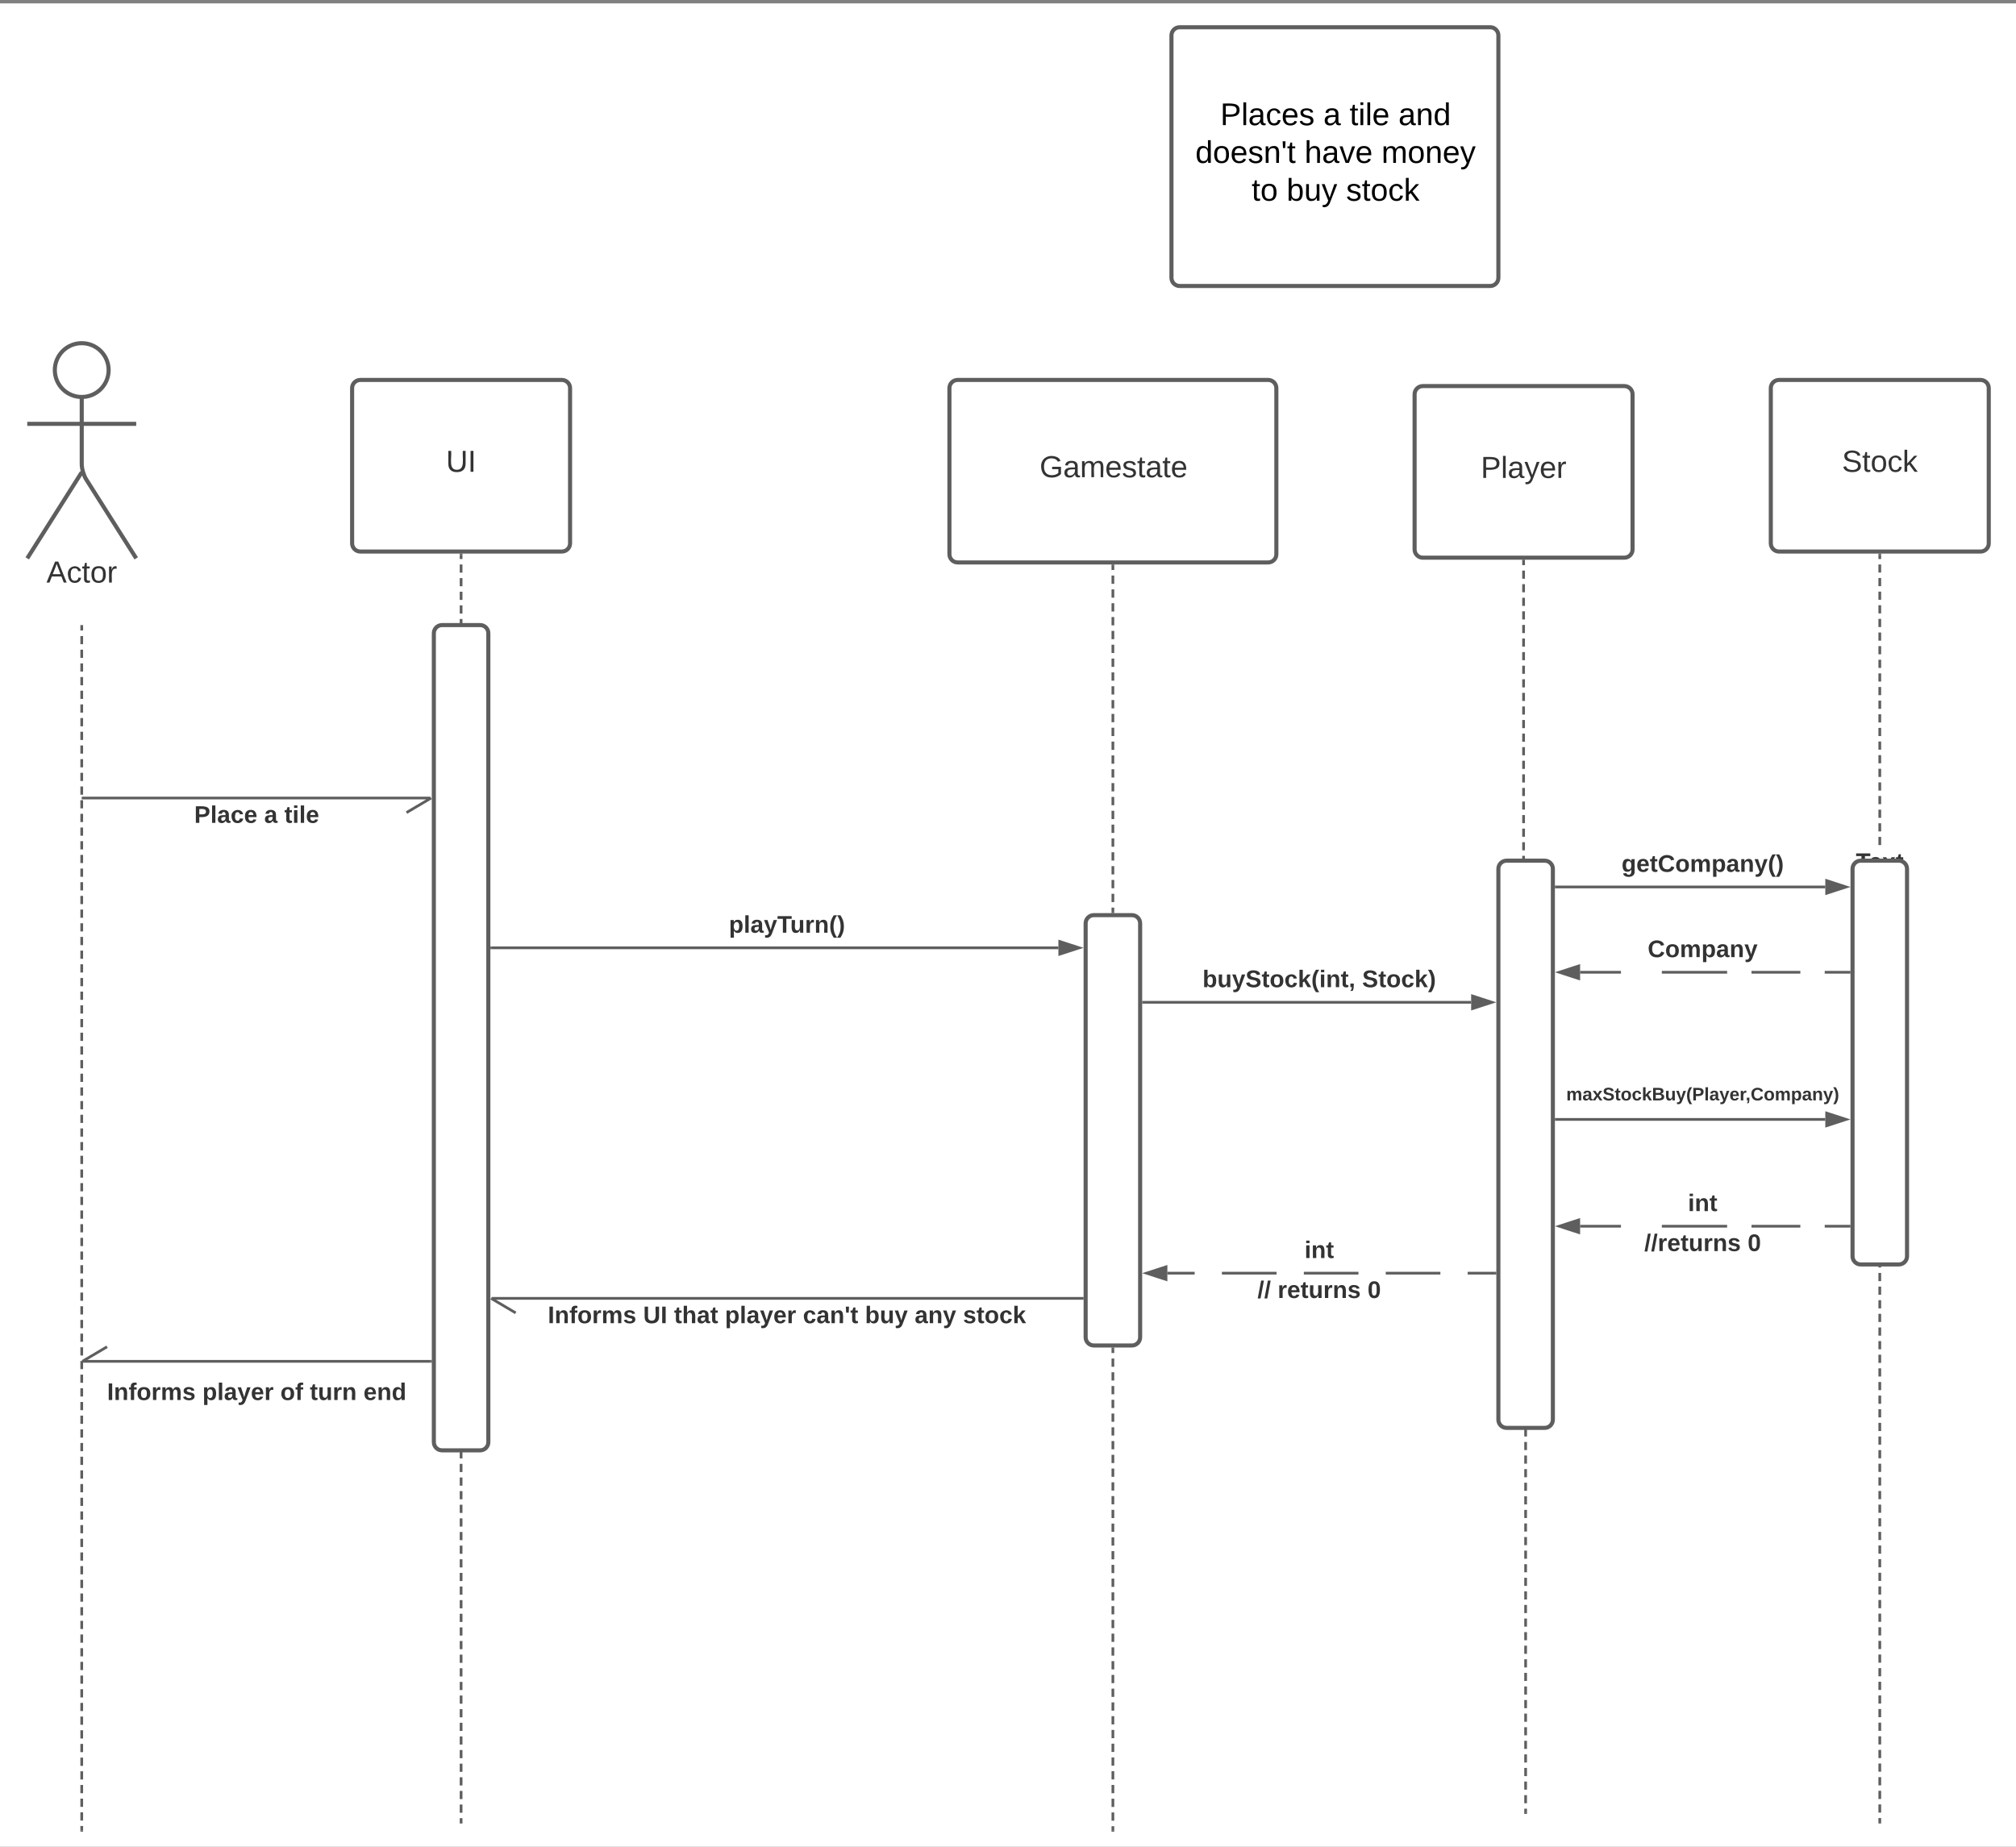 <svg xmlns="http://www.w3.org/2000/svg" xmlns:xlink="http://www.w3.org/1999/xlink" xmlns:lucid="lucid" width="1480" height="1356"><rect width="100%" height="100%" fill="#808080" stroke="none"/><g transform="translate(-3540 2.5)" lucid:page-tab-id="fw9mUE7AIX-i"><path d="M3392 0h1760v1360H3392z" fill="#fff"/><path d="M4237 282.5c0-3.3 2.7-6 6-6h228c3.3 0 6 2.7 6 6v122c0 3.3-2.7 6-6 6h-228c-3.3 0-6-2.7-6-6z" stroke="#5e5e5e" stroke-width="3" fill="#fff"/><use xlink:href="#a" transform="matrix(1,0,0,1,4245,284.5) translate(58.21 63.444)"/><path d="M3619.75 269.25c0 10.9-8.84 19.75-19.75 19.75-10.9 0-19.75-8.84-19.75-19.75 0-10.9 8.84-19.75 19.75-19.75 10.9 0 19.75 8.84 19.75 19.75z" stroke="#5e5e5e" stroke-width="3" fill="#fff"/><path d="M3600 289v49.3c0 3.3 1.44 8.27 3.2 11.07l36.8 58.13m-40-63.2l-40 63.2m0-98.75h80" stroke="#5e5e5e" stroke-width="3" fill="none"/><path d="M3560 255.5c0-3.3 2.7-6 6-6h68c3.3 0 6 2.7 6 6v168c0 3.3-2.7 6-6 6h-68c-3.3 0-6-2.7-6-6z" fill="none"/><use xlink:href="#b" transform="matrix(1,0,0,1,3480,407.5) translate(94.105 17.778)"/><path d="M3798.5 282.5c0-3.3 2.7-6 6-6h148c3.3 0 6 2.7 6 6v114c0 3.3-2.7 6-6 6h-148c-3.3 0-6-2.7-6-6z" stroke="#5e5e5e" stroke-width="3" fill="#fff"/><use xlink:href="#c" transform="matrix(1,0,0,1,3806.5,284.5) translate(60.92 59.444)"/><path d="M3878.5 405v3m0 4v6m0 4v6m0 4v6.02m0 4v6m0 4v6m0 4v6m0 4.02v6m0 4v6m0 4v6m0 4v6.02m0 4v6m0 4v6m0 4v6m0 4v6.02m0 4v6m0 4v6m0 4v6m0 4.02v6m0 4v6m0 4v6m0 4v6m0 4.02v6m0 4v6m0 4v6m0 4v6.02m0 4v6m0 4v6m0 4v6m0 4v6.02m0 4v6m0 4v6m0 4v6m0 4.02v6m0 4v6m0 4v6m0 4v6.02m0 4v6m0 4v6m0 4v6m0 4v6.02m0 4v6m0 4v6m0 4v6m0 4v6.02m0 4v6m0 4v6m0 4v6m0 4.02v6m0 4v6m0 4v6m0 4v6.02m0 4v6m0 4v6m0 4v6m0 4v6.02m0 4v6m0 4v6m0 4v6m0 4.02v6m0 4v6m0 4v6m0 4v6m0 4.02v6m0 4v6m0 4v6m0 4v6.02m0 4v6m0 4v6m0 4v6m0 4v6.02m0 4v6m0 4v6m0 4v6m0 4.02v6m0 4v6m0 4v6m0 4v6.02m0 4v6m0 4v6m0 4v6m0 4v6.02m0 4v6m0 4v6m0 4v6m0 4.02v6m0 4v6m0 4v6m0 4v6m0 4.02v6m0 4v6m0 4v6m0 4v6.02m0 4v3" stroke="#5e5e5e" stroke-width="2" fill="none"/><path d="M3879.5 405.03h-2V404h2" fill="#5e5e5e"/><path d="M3878.5 1335.47v1.03" stroke="#5e5e5e" stroke-width="2" fill="none"/><path d="M4337 675.5c0-3.3 2.7-6 6-6h28c3.3 0 6 2.7 6 6v304c0 3.3-2.7 6-6 6h-28c-3.3 0-6-2.7-6-6z" stroke="#5e5e5e" stroke-width="3" fill="#fff"/><path d="M4357 413v3.05m0 4.06v6.1m0 4.07v6.1m0 4.06v6.1m0 4.06v6.1m0 4.05v6.1m0 4.06v6.1m0 4.07v6.1m0 4.06v6.1m0 4.06v6.1m0 4.05v6.1m0 4.06v6.1m0 4.07v6.1m0 4.06v6.1m0 4.06v6.1m0 4.05v6.1m0 4.06v6.1m0 4.07v6.1m0 4.06v6.1m0 4.06v6.1m0 4.05v6.1m0 4.06v6.1m0 4.07v6.1m0 4.06v6.1m0 4.06v6.1m0 4.05V667" stroke="#5e5e5e" stroke-width="2" fill="none"/><path d="M4358 413.03h-2V412h2M4358 668h-2v-1.03h2" fill="#5e5e5e"/><path d="M4357 988v3.03m0 4.04v6.06m0 4.04v6.06m0 4.04v6.06m0 4.04v6.06m0 4.04v6.06m0 4.04v6.06m0 4.04v6.06m0 4.04v6.06m0 4.04v6.06m0 4.04v6.06m0 4.04v6.06m0 4.04v6.06m0 4.04v6.06m0 4.04v6.06m0 4.04v6.06m0 4.04v6.06m0 4.04v6.06m0 4.04v6.06m0 4.04v6.06m0 4.04v6.06m0 4.04v6.06m0 4.04v6.06m0 4.04v6.06m0 4.04v6.06m0 4.04v6.06m0 4.04v6.06m0 4.04v6.06m0 4.04v6.06m0 4.04v6.06m0 4.04v6.06m0 4.04v6.06m0 4.04v6.06m0 4.04v6.06m0 4.04v6.06m0 4.04v3.03" stroke="#5e5e5e" stroke-width="2" fill="none"/><path d="M4358 988.03h-2V987h2" fill="#5e5e5e"/><path d="M4357 1341.47v1.03" stroke="#5e5e5e" stroke-width="2" fill="none"/><path d="M3858.5 462.5c0-3.3 2.7-6 6-6h28c3.3 0 6 2.7 6 6v594c0 3.3-2.7 6-6 6h-28c-3.3 0-6-2.7-6-6z" stroke="#5e5e5e" stroke-width="3" fill="#fff"/><path d="M3600 457.5v3m0 4.03v6.03m0 4.02v6.02m0 4.02v6.03m0 4.02v6.03m0 4v6.04m0 4.02v6.03m0 4v6.03m0 4.02v6.03m0 4.02v6.02m0 4.02v6.03m0 4.02v6m0 4.03v6.03m0 4.02v6.02m0 4.02v6.03m0 4.02v6.03m0 4v6.04m0 4.02v6.03m0 4v6.03m0 4.02v6.03m0 4.02v6.02m0 4.02v6.03m0 4.02v6m0 4.03v6.03m0 4.02v6.02m0 4.02v6.03m0 4.02v6.03m0 4v6.04m0 4.02v6.03m0 4v6.03m0 4.02v6.03m0 4.02v6.02m0 4.02v6.03m0 4.02v6m0 4.03v6.03m0 4.02v6.02m0 4.02v6.03m0 4.02v6.03m0 4v6.04m0 4.02v6.03m0 4v6.03m0 4.02v6.03m0 4.02v6.02m0 4.02v6.03m0 4.02v6m0 4.03v6.03m0 4.02v6.02m0 4.02v6.03m0 4.02v6.03m0 4v6.04m0 4.02v6.03m0 4v6.03m0 4.02v6.03m0 4.02v6.02m0 4.02v6.03m0 4.02v6m0 4.03v6.03m0 4.02v6.02m0 4.02v6.03m0 4.02v6.03m0 4v6.04m0 4.02v6.03m0 4v6.03m0 4.02v6.03m0 4.02v6.02m0 4.02v6.03m0 4.02v6m0 4.03v6.03m0 4.02v6.02m0 4.02v6.03m0 4.02v6.03m0 4v6.04m0 4.02v6.03m0 4v6.03m0 4.02v6.03m0 4.02v6.02m0 4.02v6.03m0 4.02v6m0 4.03v6.03m0 4.02v6.02m0 4.02v6.03m0 4.02v6.03m0 4v6.04m0 4.02v6.03m0 4v6.03m0 4.02v6.03m0 4.02v6.02m0 4.02v6.03m0 4.02v3M3600 457.53v-1.03M3600 1341.47v1.03M3855.95 583.5H3601M3838.42 594.2l18.07-10.7M3601.03 583.5H3600" stroke="#5e5e5e" stroke-width="2" fill="none"/><use xlink:href="#d" transform="matrix(1,0,0,1,3682.599,587.5) translate(0 14.222)"/><use xlink:href="#e" transform="matrix(1,0,0,1,3682.599,587.5) translate(51.358 14.222)"/><use xlink:href="#f" transform="matrix(1,0,0,1,3682.599,587.5) translate(66.173 14.222)"/><path d="M3901 693.5h416" stroke="#5e5e5e" stroke-width="2" fill="none"/><path d="M3901.03 694.5H3900v-2h1.03" fill="#5e5e5e"/><path d="M4332.26 693.5l-14.26 4.64v-9.28z" stroke="#5e5e5e" stroke-width="2" fill="#5e5e5e"/><use xlink:href="#g" transform="matrix(1,0,0,1,4075.108,668.167) translate(0 14.222)"/><path d="M4578.5 287c0-3.3 2.7-6 6-6h148c3.3 0 6 2.7 6 6v114c0 3.3-2.7 6-6 6h-148c-3.3 0-6-2.7-6-6z" stroke="#5e5e5e" stroke-width="3" fill="#fff"/><use xlink:href="#h" transform="matrix(1,0,0,1,4586.5,289) translate(40.58 59.444)"/><path d="M4658.5 409.5v3m0 3.98v5.98m0 4v5.98m0 4v5.97m0 4v5.98m0 4v5.98m0 4v5.97m0 4v5.97m0 4v5.97m0 4v5.98m0 4v5.97m0 4v5.97m0 3.98v6m0 3.97v6m0 3.98v5.98m0 4v5.98m0 4v5.98m0 4v5.97m0 4V592m0 4v5.98m0 3.98v6m0 3.98v5.98m0 4v5.97m0 3.98v6m0 3.98v5.98m0 4v5.97m0 4v6m0 3.97v6m0 3.98v5.98m0 4v5.97m0 4v5.98m0 4v5.97m0 4v5.97m0 4v5.98m0 3.98v6m0 3.98v5.98m0 4v5.97m0 4v6m0 3.98v5.98m0 4v5.97m0 4v5.97m0 4v5.98m0 4v5.97m0 4v5.97m0 4v5.98m0 4v5.97m0 4v2.98l.22.53.53.22.53.22.22.53v3m0 3.98v5.98m0 4v6m0 3.98v5.98m0 4v5.97m0 4v5.98m0 4v5.98m0 4v5.97m0 4v5.97m0 4v5.98m0 4v5.97m0 4v5.97m0 4v5.98m0 3.98v6m0 3.98v5.98m0 4v5.97m0 4v5.98m0 4v5.98m0 4v5.97m0 4v5.98m0 3.98v6m0 4v5.97m0 4v5.97m0 4v5.98m0 4v5.97m0 3.98v5.98m0 4v5.98m0 3.98v6m0 3.98v5.98m0 4v5.97m0 4v5.98m0 4v5.97m0 4v5.97m0 4v5.98m0 3.98v6m0 3.98v6m0 3.98v5.98m0 4v5.98m0 4v5.97m0 4v5.98m0 4v5.97m0 4v5.98m0 4v5.97m0 4v5.97m0 4v5.98m0 4v5.97m0 4v2.98" stroke="#5e5e5e" stroke-width="2" fill="none"/><path d="M4659.5 409.53h-2v-1.03h2" fill="#5e5e5e"/><path d="M4660 1328.47v1.03" stroke="#5e5e5e" stroke-width="2" fill="none"/><path d="M4640 635.5c0-3.3 2.7-6 6-6h28c3.3 0 6 2.7 6 6V1040c0 3.3-2.7 6-6 6h-28c-3.3 0-6-2.7-6-6z" stroke="#5e5e5e" stroke-width="3" fill="#fff"/><path d="M4379.5 733.5H4620" stroke="#5e5e5e" stroke-width="2" fill="none"/><path d="M4379.53 734.5h-1.03v-2h1.03" fill="#5e5e5e"/><path d="M4635.26 733.5l-14.26 4.64v-9.28z" stroke="#5e5e5e" stroke-width="2" fill="#5e5e5e"/><use xlink:href="#i" transform="matrix(1,0,0,1,4422.821,708.167) translate(0 14.222)"/><use xlink:href="#j" transform="matrix(1,0,0,1,4422.821,708.167) translate(117.185 14.222)"/><path d="M4840 282.5c0-3.3 2.7-6 6-6h148c3.3 0 6 2.7 6 6v114c0 3.3-2.7 6-6 6h-148c-3.3 0-6-2.7-6-6z" stroke="#5e5e5e" stroke-width="3" fill="#fff"/><use xlink:href="#k" transform="matrix(1,0,0,1,4848,284.5) translate(44.222 59.444)"/><path d="M4921 1335.5h-2v-3h2m0-4h-2v-6h2m0-4h-2v-6h2m0-4h-2v-6.02h2m0-4h-2v-6h2m0-4h-2v-6h2m0-4h-2v-6h2m0-4.02h-2v-6h2m0-4h-2v-6h2m0-4h-2v-6h2m0-4h-2v-6.02h2m0-4h-2v-6h2m0-4h-2v-6h2m0-4h-2v-6h2m0-4h-2v-6.02h2m0-4h-2v-6h2m0-4h-2v-6h2m0-4h-2v-6h2m0-4.02h-2v-6h2m0-4h-2v-6h2m0-4h-2v-6h2m0-4h-2v-6h2m0-4.02h-2v-6h2m0-4h-2v-6h2m0-4h-2v-6h2m0-4h-2v-6.02h2m0-4h-2v-6h2m0-4h-2v-6h2m0-4h-2v-6h2m0-4h-2v-6.02h2m0-4h-2v-6h2m0-4h-2v-6h2m0-4h-2v-6h2m0-4.02h-2v-6h2m0-4h-2v-6h2m0-4h-2v-6h2m0-4h-2v-6.02h2m0-4h-2v-6h2m0-4h-2v-6h2m0-4h-2v-6h2m0-4h-2v-6.02h2m0-4h-2v-6h2m0-4h-2v-6h2m0-4h-2v-6h2m0-4h-2v-6.02h2m0-4h-2v-6h2m0-4h-2v-6h2m0-4h-2v-6h2m0-4.02h-2v-6h2m0-4h-2v-6h2m0-4h-2v-6h2m0-4h-2v-6.02h2m0-4h-2v-6h2m0-4h-2v-6h2m0-4h-2v-6h2m0-4h-2v-6.02h2m0-4h-2v-6h2m0-4h-2v-6h2m0-4h-2v-6h2m0-4.02h-2v-6h2m0-4h-2v-6h2m0-4h-2v-6h2m0-4h-2v-6h2m0-4.02h-2v-6h2m0-4h-2v-6h2m0-4h-2v-6h2m0-4h-2v-6.02h2m0-4h-2v-6h2m0-4h-2v-6h2m0-4h-2v-4.7h2m0-25.33h-2v-6h2m0-4h-2v-6h2m0-4h-2v-6h2m0-4h-2v-6h2m0-4h-2v-6h2m0-4h-2v-6.02h2m0-4h-2v-6h2m0-4h-2v-6h2m0-4h-2v-6h2m0-4h-2v-6.02h2m0-4h-2v-6h2m0-4h-2v-6h2m0-4h-2v-6h2m0-4.02h-2v-6h2m0-4h-2v-6h2m0-4h-2v-6h2m0-4h-2v-6h2m0-4.02h-2v-6h2m0-4h-2v-6h2m0-4h-2v-6h2m0-4h-2V412h2m0-4h-2v-3h2" fill="#5e5e5e"/><path d="M4921 405.03h-2V404h2M4921 1336.5h-2v-1.03h2" fill="#5e5e5e"/><use xlink:href="#l" transform="matrix(1,0,0,1,4902.444,622.097) translate(0 14.222)"/><path d="M4900 635.5c0-3.3 2.7-6 6-6h28c3.3 0 6 2.7 6 6V920c0 3.3-2.7 6-6 6h-28c-3.3 0-6-2.7-6-6z" stroke="#5e5e5e" stroke-width="3" fill="#fff"/><path d="M4682.5 819.5H4880" stroke="#5e5e5e" stroke-width="2" fill="none"/><path d="M4682.53 820.5h-1.03v-2h1.03" fill="#5e5e5e"/><path d="M4895.26 819.5l-14.26 4.64v-9.28z" stroke="#5e5e5e" stroke-width="2" fill="#5e5e5e"/><use xlink:href="#m" transform="matrix(1,0,0,1,4689.815,794.865) translate(0 10.667)"/><path d="M4880 649.8h-197.5v-2H4880" fill="#5e5e5e"/><path d="M4682.53 649.8h-1.03v-2h1.03M4895.26 648.8l-14.26 4.63v-9.27z" fill="#5e5e5e"/><path d="M4898.5 648.8l-18.5 6v-12.02m2 9.27l10.03-3.26-10.03-3.27" fill="#5e5e5e"/><use xlink:href="#n" transform="matrix(1,0,0,1,4730.444,623.457) translate(0 14.222)"/><path d="M4400 23.5c0-3.3 2.7-6 6-6h228c3.3 0 6 2.7 6 6v178c0 3.3-2.7 6-6 6h-228c-3.3 0-6-2.7-6-6z" stroke="#5e5e5e" stroke-width="3" fill="#fff"/><use xlink:href="#o" transform="matrix(1,0,0,1,4408,25.5) translate(27.856 63.889)"/><use xlink:href="#p" transform="matrix(1,0,0,1,4408,25.5) translate(103.544 63.889)"/><use xlink:href="#q" transform="matrix(1,0,0,1,4408,25.5) translate(122.804 63.889)"/><use xlink:href="#r" transform="matrix(1,0,0,1,4408,25.5) translate(158.626 63.889)"/><use xlink:href="#s" transform="matrix(1,0,0,1,4408,25.5) translate(9.559 91.622)"/><use xlink:href="#t" transform="matrix(1,0,0,1,4408,25.5) translate(89.678 91.622)"/><use xlink:href="#u" transform="matrix(1,0,0,1,4408,25.5) translate(146.172 91.622)"/><use xlink:href="#v" transform="matrix(1,0,0,1,4408,25.5) translate(50.87 119.356)"/><use xlink:href="#w" transform="matrix(1,0,0,1,4408,25.5) translate(76.549 119.356)"/><use xlink:href="#x" transform="matrix(1,0,0,1,4408,25.5) translate(120.204 119.356)"/><path d="M4897.5 897.93h-17.92m-17.9 0h-35.85m-17.9 0H4760m-30 0h-30" stroke="#5e5e5e" stroke-width="2" fill="none"/><path d="M4898.5 898.93h-1.03v-2h1.03" fill="#5e5e5e"/><path d="M4684.74 897.93l14.26-4.63v9.27z" stroke="#5e5e5e" stroke-width="2" fill="#5e5e5e"/><use xlink:href="#y" transform="matrix(1,0,0,1,4779.185,872.599) translate(0 14.222)"/><use xlink:href="#z" transform="matrix(1,0,0,1,4747.111,901.932) translate(0 14.222)"/><use xlink:href="#A" transform="matrix(1,0,0,1,4747.111,901.932) translate(75.901 14.222)"/><path d="M4897.5 711.44h-17.92m-17.9 0h-35.85m-17.9 0H4760m-30 0h-30" stroke="#5e5e5e" stroke-width="2" fill="none"/><path d="M4898.5 712.44h-1.03v-2h1.03" fill="#5e5e5e"/><path d="M4684.74 711.44l14.26-4.64v9.28z" stroke="#5e5e5e" stroke-width="2" fill="#5e5e5e"/><use xlink:href="#B" transform="matrix(1,0,0,1,4749.605,686.107) translate(0 14.222)"/><path d="M4637.5 932.4h-20.04m-20.04 0h-40.1m-20.03 0h-40.1m-20.03 0h-40.1m-20.03 0H4397" stroke="#5e5e5e" stroke-width="2" fill="none"/><path d="M4638.5 933.4h-1.03v-2h1.03" fill="#5e5e5e"/><path d="M4381.74 932.4l14.26-4.64v9.27z" stroke="#5e5e5e" stroke-width="2" fill="#5e5e5e"/><g><use xlink:href="#C" transform="matrix(1,0,0,1,4463.142,936.398) translate(0 14.222)"/><use xlink:href="#D" transform="matrix(1,0,0,1,4463.142,936.398) translate(14.815 14.222)"/><use xlink:href="#E" transform="matrix(1,0,0,1,4463.142,936.398) translate(80.84 14.222)"/></g><g><use xlink:href="#y" transform="matrix(1,0,0,1,4497.685,907.064) translate(0 14.222)"/></g><path d="M4334.5 950.9h-433.45" stroke="#5e5e5e" stroke-width="2" fill="none"/><path d="M4335.5 951.9h-1.03v-2h1.03" fill="#5e5e5e"/><path d="M3918.58 961.58l-18.07-10.7" stroke="#5e5e5e" stroke-width="2" fill="none"/><g><use xlink:href="#F" transform="matrix(1,0,0,1,3942.194,954.895) translate(0 14.222)"/><use xlink:href="#G" transform="matrix(1,0,0,1,3942.194,954.895) translate(69.975 14.222)"/><use xlink:href="#H" transform="matrix(1,0,0,1,3942.194,954.895) translate(92.642 14.222)"/><use xlink:href="#I" transform="matrix(1,0,0,1,3942.194,954.895) translate(130.025 14.222)"/><use xlink:href="#J" transform="matrix(1,0,0,1,3942.194,954.895) translate(187.259 14.222)"/><use xlink:href="#K" transform="matrix(1,0,0,1,3942.194,954.895) translate(232.84 14.222)"/><use xlink:href="#L" transform="matrix(1,0,0,1,3942.194,954.895) translate(269.284 14.222)"/><use xlink:href="#M" transform="matrix(1,0,0,1,3942.194,954.895) translate(304.79 14.222)"/></g><path d="M3856 997.14h-254.95" stroke="#5e5e5e" stroke-width="2" fill="none"/><path d="M3857 998.14h-1.03v-2h1.03" fill="#5e5e5e"/><path d="M3618.6 986.45l-18.1 10.7" stroke="#5e5e5e" stroke-width="2" fill="none"/><g><use xlink:href="#F" transform="matrix(1,0,0,1,3618.648,1011.318) translate(0 14.222)"/><use xlink:href="#N" transform="matrix(1,0,0,1,3618.648,1011.318) translate(69.975 14.222)"/><use xlink:href="#O" transform="matrix(1,0,0,1,3618.648,1011.318) translate(127.21 14.222)"/><use xlink:href="#P" transform="matrix(1,0,0,1,3618.648,1011.318) translate(148.84 14.222)"/><use xlink:href="#Q" transform="matrix(1,0,0,1,3618.648,1011.318) translate(188.198 14.222)"/></g><defs><path fill="#333" d="M143 4C61 4 22-44 18-125c-5-107 100-154 193-111 17 8 29 25 37 43l-32 9c-13-25-37-40-76-40-61 0-88 39-88 99 0 61 29 100 91 101 35 0 62-11 79-27v-45h-74v-28h105v86C228-13 192 4 143 4" id="R"/><path fill="#333" d="M141-36C126-15 110 5 73 4 37 3 15-17 15-53c-1-64 63-63 125-63 3-35-9-54-41-54-24 1-41 7-42 31l-33-3c5-37 33-52 76-52 45 0 72 20 72 64v82c-1 20 7 32 28 27v20c-31 9-61-2-59-35zM48-53c0 20 12 33 32 33 41-3 63-29 60-74-43 2-92-5-92 41" id="S"/><path fill="#333" d="M210-169c-67 3-38 105-44 169h-31v-121c0-29-5-50-35-48C34-165 62-65 56 0H25l-1-190h30c1 10-1 24 2 32 10-44 99-50 107 0 11-21 27-35 58-36 85-2 47 119 55 194h-31v-121c0-29-5-49-35-48" id="T"/><path fill="#333" d="M100-194c63 0 86 42 84 106H49c0 40 14 67 53 68 26 1 43-12 49-29l28 8c-11 28-37 45-77 45C44 4 14-33 15-96c1-61 26-98 85-98zm52 81c6-60-76-77-97-28-3 7-6 17-6 28h103" id="U"/><path fill="#333" d="M135-143c-3-34-86-38-87 0 15 53 115 12 119 90S17 21 10-45l28-5c4 36 97 45 98 0-10-56-113-15-118-90-4-57 82-63 122-42 12 7 21 19 24 35" id="V"/><path fill="#333" d="M59-47c-2 24 18 29 38 22v24C64 9 27 4 27-40v-127H5v-23h24l9-43h21v43h35v23H59v120" id="W"/><g id="a"><use transform="matrix(0.062,0,0,0.062,0,0)" xlink:href="#R"/><use transform="matrix(0.062,0,0,0.062,17.284,0)" xlink:href="#S"/><use transform="matrix(0.062,0,0,0.062,29.63,0)" xlink:href="#T"/><use transform="matrix(0.062,0,0,0.062,48.086,0)" xlink:href="#U"/><use transform="matrix(0.062,0,0,0.062,60.432,0)" xlink:href="#V"/><use transform="matrix(0.062,0,0,0.062,71.543,0)" xlink:href="#W"/><use transform="matrix(0.062,0,0,0.062,77.716,0)" xlink:href="#S"/><use transform="matrix(0.062,0,0,0.062,90.062,0)" xlink:href="#W"/><use transform="matrix(0.062,0,0,0.062,96.235,0)" xlink:href="#U"/></g><path fill="#333" d="M205 0l-28-72H64L36 0H1l101-248h38L239 0h-34zm-38-99l-47-123c-12 45-31 82-46 123h93" id="X"/><path fill="#333" d="M96-169c-40 0-48 33-48 73s9 75 48 75c24 0 41-14 43-38l32 2c-6 37-31 61-74 61-59 0-76-41-82-99-10-93 101-131 147-64 4 7 5 14 7 22l-32 3c-4-21-16-35-41-35" id="Y"/><path fill="#333" d="M100-194c62-1 85 37 85 99 1 63-27 99-86 99S16-35 15-95c0-66 28-99 85-99zM99-20c44 1 53-31 53-75 0-43-8-75-51-75s-53 32-53 75 10 74 51 75" id="Z"/><path fill="#333" d="M114-163C36-179 61-72 57 0H25l-1-190h30c1 12-1 29 2 39 6-27 23-49 58-41v29" id="aa"/><g id="b"><use transform="matrix(0.062,0,0,0.062,0,0)" xlink:href="#X"/><use transform="matrix(0.062,0,0,0.062,14.815,0)" xlink:href="#Y"/><use transform="matrix(0.062,0,0,0.062,25.926,0)" xlink:href="#W"/><use transform="matrix(0.062,0,0,0.062,32.099,0)" xlink:href="#Z"/><use transform="matrix(0.062,0,0,0.062,44.444,0)" xlink:href="#aa"/></g><path fill="#333" d="M232-93c-1 65-40 97-104 97C67 4 28-28 28-90v-158h33c8 89-33 224 67 224 102 0 64-133 71-224h33v155" id="ab"/><path fill="#333" d="M33 0v-248h34V0H33" id="ac"/><g id="c"><use transform="matrix(0.062,0,0,0.062,0,0)" xlink:href="#ab"/><use transform="matrix(0.062,0,0,0.062,15.988,0)" xlink:href="#ac"/></g><path fill="#333" d="M24-248c93 1 206-16 204 79-1 75-69 88-152 82V0H24v-248zm52 121c47 0 100 7 100-41 0-47-54-39-100-39v80" id="ad"/><path fill="#333" d="M25 0v-261h50V0H25" id="ae"/><path fill="#333" d="M133-34C117-15 103 5 69 4 32 3 11-16 11-54c-1-60 55-63 116-61 1-26-3-47-28-47-18 1-26 9-28 27l-52-2c7-38 36-58 82-57s74 22 75 68l1 82c-1 14 12 18 25 15v27c-30 8-71 5-69-32zm-48 3c29 0 43-24 42-57-32 0-66-3-65 30 0 17 8 27 23 27" id="af"/><path fill="#333" d="M190-63c-7 42-38 67-86 67-59 0-84-38-90-98-12-110 154-137 174-36l-49 2c-2-19-15-32-35-32-30 0-35 28-38 64-6 74 65 87 74 30" id="ag"/><path fill="#333" d="M185-48c-13 30-37 53-82 52C43 2 14-33 14-96s30-98 90-98c62 0 83 45 84 108H66c0 31 8 55 39 56 18 0 30-7 34-22zm-45-69c5-46-57-63-70-21-2 6-4 13-4 21h74" id="ah"/><g id="d"><use transform="matrix(0.049,0,0,0.049,0,0)" xlink:href="#ad"/><use transform="matrix(0.049,0,0,0.049,11.852,0)" xlink:href="#ae"/><use transform="matrix(0.049,0,0,0.049,16.79,0)" xlink:href="#af"/><use transform="matrix(0.049,0,0,0.049,26.667,0)" xlink:href="#ag"/><use transform="matrix(0.049,0,0,0.049,36.543,0)" xlink:href="#ah"/></g><use transform="matrix(0.049,0,0,0.049,0,0)" xlink:href="#af" id="e"/><path fill="#333" d="M115-3C79 11 28 4 28-45v-112H4v-33h27l15-45h31v45h36v33H77v99c-1 23 16 31 38 25v30" id="ai"/><path fill="#333" d="M25-224v-37h50v37H25zM25 0v-190h50V0H25" id="aj"/><g id="f"><use transform="matrix(0.049,0,0,0.049,0,0)" xlink:href="#ai"/><use transform="matrix(0.049,0,0,0.049,5.877,0)" xlink:href="#aj"/><use transform="matrix(0.049,0,0,0.049,10.815,0)" xlink:href="#ae"/><use transform="matrix(0.049,0,0,0.049,15.753,0)" xlink:href="#ah"/></g><path fill="#333" d="M135-194c53 0 70 44 70 98 0 56-19 98-73 100-31 1-45-17-59-34 3 33 2 69 2 105H25l-1-265h48c2 10 0 23 3 31 11-24 29-35 60-35zM114-30c33 0 39-31 40-66 0-38-9-64-40-64-56 0-55 130 0 130" id="ak"/><path fill="#333" d="M123 10C108 53 80 86 19 72V37c35 8 53-11 59-39L3-190h52l48 148c12-52 28-100 44-148h51" id="al"/><path fill="#333" d="M136-208V0H84v-208H4v-40h212v40h-80" id="am"/><path fill="#333" d="M85 4C-2 5 27-109 22-190h50c7 57-23 150 33 157 60-5 35-97 40-157h50l1 190h-47c-2-12 1-28-3-38-12 25-28 42-61 42" id="an"/><path fill="#333" d="M135-150c-39-12-60 13-60 57V0H25l-1-190h47c2 13-1 29 3 40 6-28 27-53 61-41v41" id="ao"/><path fill="#333" d="M135-194c87-1 58 113 63 194h-50c-7-57 23-157-34-157-59 0-34 97-39 157H25l-1-190h47c2 12-1 28 3 38 12-26 28-41 61-42" id="ap"/><path fill="#333" d="M67-93c0 74 22 123 53 168H70C40 30 18-18 18-93s22-123 52-168h50c-32 44-53 94-53 168" id="aq"/><path fill="#333" d="M102-93c0 74-22 123-52 168H0C30 29 54-18 53-93c0-74-22-123-53-168h50c30 45 52 94 52 168" id="ar"/><g id="g"><use transform="matrix(0.049,0,0,0.049,0,0)" xlink:href="#ak"/><use transform="matrix(0.049,0,0,0.049,10.815,0)" xlink:href="#ae"/><use transform="matrix(0.049,0,0,0.049,15.753,0)" xlink:href="#af"/><use transform="matrix(0.049,0,0,0.049,25.63,0)" xlink:href="#al"/><use transform="matrix(0.049,0,0,0.049,35.506,0)" xlink:href="#am"/><use transform="matrix(0.049,0,0,0.049,44.988,0)" xlink:href="#an"/><use transform="matrix(0.049,0,0,0.049,55.802,0)" xlink:href="#ao"/><use transform="matrix(0.049,0,0,0.049,62.716,0)" xlink:href="#ap"/><use transform="matrix(0.049,0,0,0.049,73.531,0)" xlink:href="#aq"/><use transform="matrix(0.049,0,0,0.049,79.407,0)" xlink:href="#ar"/></g><path fill="#333" d="M30-248c87 1 191-15 191 75 0 78-77 80-158 76V0H30v-248zm33 125c57 0 124 11 124-50 0-59-68-47-124-48v98" id="as"/><path fill="#333" d="M24 0v-261h32V0H24" id="at"/><path fill="#333" d="M179-190L93 31C79 59 56 82 12 73V49c39 6 53-20 64-50L1-190h34L92-34l54-156h33" id="au"/><g id="h"><use transform="matrix(0.062,0,0,0.062,0,0)" xlink:href="#as"/><use transform="matrix(0.062,0,0,0.062,14.815,0)" xlink:href="#at"/><use transform="matrix(0.062,0,0,0.062,19.691,0)" xlink:href="#S"/><use transform="matrix(0.062,0,0,0.062,32.037,0)" xlink:href="#au"/><use transform="matrix(0.062,0,0,0.062,43.148,0)" xlink:href="#U"/><use transform="matrix(0.062,0,0,0.062,55.494,0)" xlink:href="#aa"/></g><path fill="#333" d="M135-194c52 0 70 43 70 98 0 56-19 99-73 100-30 1-46-15-58-35L72 0H24l1-261h50v104c11-23 29-37 60-37zM114-30c31 0 40-27 40-66 0-37-7-63-39-63s-41 28-41 65c0 36 8 64 40 64" id="av"/><path fill="#333" d="M169-182c-1-43-94-46-97-3 18 66 151 10 154 114 3 95-165 93-204 36-6-8-10-19-12-30l50-8c3 46 112 56 116 5-17-69-150-10-154-114-4-87 153-88 188-35 5 8 8 18 10 28" id="aw"/><path fill="#333" d="M110-194c64 0 96 36 96 99 0 64-35 99-97 99-61 0-95-36-95-99 0-62 34-99 96-99zm-1 164c35 0 45-28 45-65 0-40-10-65-43-65-34 0-45 26-45 65 0 36 10 65 43 65" id="ax"/><path fill="#333" d="M147 0L96-86 75-71V0H25v-261h50v150l67-79h53l-66 74L201 0h-54" id="ay"/><path fill="#333" d="M76-54c-1 42 2 86-19 110H24C36 42 46 24 48 0H25v-54h51" id="az"/><g id="i"><use transform="matrix(0.049,0,0,0.049,0,0)" xlink:href="#av"/><use transform="matrix(0.049,0,0,0.049,10.815,0)" xlink:href="#an"/><use transform="matrix(0.049,0,0,0.049,21.63,0)" xlink:href="#al"/><use transform="matrix(0.049,0,0,0.049,31.506,0)" xlink:href="#aw"/><use transform="matrix(0.049,0,0,0.049,43.358,0)" xlink:href="#ai"/><use transform="matrix(0.049,0,0,0.049,49.235,0)" xlink:href="#ax"/><use transform="matrix(0.049,0,0,0.049,60.049,0)" xlink:href="#ag"/><use transform="matrix(0.049,0,0,0.049,69.926,0)" xlink:href="#ay"/><use transform="matrix(0.049,0,0,0.049,79.802,0)" xlink:href="#aq"/><use transform="matrix(0.049,0,0,0.049,85.679,0)" xlink:href="#aj"/><use transform="matrix(0.049,0,0,0.049,90.617,0)" xlink:href="#ap"/><use transform="matrix(0.049,0,0,0.049,101.432,0)" xlink:href="#ai"/><use transform="matrix(0.049,0,0,0.049,107.309,0)" xlink:href="#az"/></g><g id="j"><use transform="matrix(0.049,0,0,0.049,0,0)" xlink:href="#aw"/><use transform="matrix(0.049,0,0,0.049,11.852,0)" xlink:href="#ai"/><use transform="matrix(0.049,0,0,0.049,17.728,0)" xlink:href="#ax"/><use transform="matrix(0.049,0,0,0.049,28.543,0)" xlink:href="#ag"/><use transform="matrix(0.049,0,0,0.049,38.42,0)" xlink:href="#ay"/><use transform="matrix(0.049,0,0,0.049,48.296,0)" xlink:href="#ar"/></g><path fill="#333" d="M185-189c-5-48-123-54-124 2 14 75 158 14 163 119 3 78-121 87-175 55-17-10-28-26-33-46l33-7c5 56 141 63 141-1 0-78-155-14-162-118-5-82 145-84 179-34 5 7 8 16 11 25" id="aA"/><path fill="#333" d="M143 0L79-87 56-68V0H24v-261h32v163l83-92h37l-77 82L181 0h-38" id="aB"/><g id="k"><use transform="matrix(0.062,0,0,0.062,0,0)" xlink:href="#aA"/><use transform="matrix(0.062,0,0,0.062,14.815,0)" xlink:href="#W"/><use transform="matrix(0.062,0,0,0.062,20.988,0)" xlink:href="#Z"/><use transform="matrix(0.062,0,0,0.062,33.333,0)" xlink:href="#Y"/><use transform="matrix(0.062,0,0,0.062,44.444,0)" xlink:href="#aB"/></g><path fill="#333" d="M144 0l-44-69L55 0H2l70-98-66-92h53l41 62 40-62h54l-67 91 71 99h-54" id="aC"/><g id="l"><use transform="matrix(0.049,0,0,0.049,0,0)" xlink:href="#am"/><use transform="matrix(0.049,0,0,0.049,9.481,0)" xlink:href="#ah"/><use transform="matrix(0.049,0,0,0.049,19.358,0)" xlink:href="#aC"/><use transform="matrix(0.049,0,0,0.049,29.235,0)" xlink:href="#ai"/></g><path fill="#333" d="M220-157c-53 9-28 100-34 157h-49v-107c1-27-5-49-29-50C55-147 81-57 75 0H25l-1-190h47c2 12-1 28 3 38 10-53 101-56 108 0 13-22 24-43 59-42 82 1 51 116 57 194h-49v-107c-1-25-5-48-29-50" id="aD"/><path fill="#333" d="M182-130c37 4 62 22 62 59C244 23 116-4 24 0v-248c84 5 203-23 205 63 0 31-19 50-47 55zM76-148c40-3 101 13 101-30 0-44-60-28-101-31v61zm0 110c48-3 116 14 116-37 0-48-69-32-116-35v72" id="aE"/><path fill="#333" d="M67-125c0 53 21 87 73 88 37 1 54-22 65-47l45 17C233-25 199 4 140 4 58 4 20-42 15-125 8-235 124-281 211-232c18 10 29 29 36 50l-46 12c-8-25-30-41-62-41-52 0-71 34-72 86" id="aF"/><g id="m"><use transform="matrix(0.037,0,0,0.037,0,0)" xlink:href="#aD"/><use transform="matrix(0.037,0,0,0.037,11.852,0)" xlink:href="#af"/><use transform="matrix(0.037,0,0,0.037,19.259,0)" xlink:href="#aC"/><use transform="matrix(0.037,0,0,0.037,26.667,0)" xlink:href="#aw"/><use transform="matrix(0.037,0,0,0.037,35.556,0)" xlink:href="#ai"/><use transform="matrix(0.037,0,0,0.037,39.963,0)" xlink:href="#ax"/><use transform="matrix(0.037,0,0,0.037,48.074,0)" xlink:href="#ag"/><use transform="matrix(0.037,0,0,0.037,55.481,0)" xlink:href="#ay"/><use transform="matrix(0.037,0,0,0.037,62.889,0)" xlink:href="#aE"/><use transform="matrix(0.037,0,0,0.037,72.481,0)" xlink:href="#an"/><use transform="matrix(0.037,0,0,0.037,80.593,0)" xlink:href="#al"/><use transform="matrix(0.037,0,0,0.037,88,0)" xlink:href="#aq"/><use transform="matrix(0.037,0,0,0.037,92.407,0)" xlink:href="#ad"/><use transform="matrix(0.037,0,0,0.037,101.296,0)" xlink:href="#ae"/><use transform="matrix(0.037,0,0,0.037,105,0)" xlink:href="#af"/><use transform="matrix(0.037,0,0,0.037,112.407,0)" xlink:href="#al"/><use transform="matrix(0.037,0,0,0.037,119.815,0)" xlink:href="#ah"/><use transform="matrix(0.037,0,0,0.037,127.222,0)" xlink:href="#ao"/><use transform="matrix(0.037,0,0,0.037,131.667,0)" xlink:href="#az"/><use transform="matrix(0.037,0,0,0.037,135.37,0)" xlink:href="#aF"/><use transform="matrix(0.037,0,0,0.037,144.963,0)" xlink:href="#ax"/><use transform="matrix(0.037,0,0,0.037,153.074,0)" xlink:href="#aD"/><use transform="matrix(0.037,0,0,0.037,164.926,0)" xlink:href="#ak"/><use transform="matrix(0.037,0,0,0.037,173.037,0)" xlink:href="#af"/><use transform="matrix(0.037,0,0,0.037,180.444,0)" xlink:href="#ap"/><use transform="matrix(0.037,0,0,0.037,188.556,0)" xlink:href="#al"/><use transform="matrix(0.037,0,0,0.037,195.963,0)" xlink:href="#ar"/></g><path fill="#333" d="M195-6C206 82 75 100 31 46c-4-6-6-13-8-21l49-6c3 16 16 24 34 25 40 0 42-37 40-79-11 22-30 35-61 35-53 0-70-43-70-97 0-56 18-96 73-97 30 0 46 14 59 34l2-30h47zm-90-29c32 0 41-27 41-63 0-35-9-62-40-62-32 0-39 29-40 63 0 36 9 62 39 62" id="aG"/><g id="n"><use transform="matrix(0.049,0,0,0.049,0,0)" xlink:href="#aG"/><use transform="matrix(0.049,0,0,0.049,10.815,0)" xlink:href="#ah"/><use transform="matrix(0.049,0,0,0.049,20.691,0)" xlink:href="#ai"/><use transform="matrix(0.049,0,0,0.049,26.568,0)" xlink:href="#aF"/><use transform="matrix(0.049,0,0,0.049,39.358,0)" xlink:href="#ax"/><use transform="matrix(0.049,0,0,0.049,50.173,0)" xlink:href="#aD"/><use transform="matrix(0.049,0,0,0.049,65.975,0)" xlink:href="#ak"/><use transform="matrix(0.049,0,0,0.049,76.79,0)" xlink:href="#af"/><use transform="matrix(0.049,0,0,0.049,86.667,0)" xlink:href="#ap"/><use transform="matrix(0.049,0,0,0.049,97.481,0)" xlink:href="#al"/><use transform="matrix(0.049,0,0,0.049,107.358,0)" xlink:href="#aq"/><use transform="matrix(0.049,0,0,0.049,113.235,0)" xlink:href="#ar"/></g><path d="M30-248c87 1 191-15 191 75 0 78-77 80-158 76V0H30v-248zm33 125c57 0 124 11 124-50 0-59-68-47-124-48v98" id="aH"/><path d="M24 0v-261h32V0H24" id="aI"/><path d="M141-36C126-15 110 5 73 4 37 3 15-17 15-53c-1-64 63-63 125-63 3-35-9-54-41-54-24 1-41 7-42 31l-33-3c5-37 33-52 76-52 45 0 72 20 72 64v82c-1 20 7 32 28 27v20c-31 9-61-2-59-35zM48-53c0 20 12 33 32 33 41-3 63-29 60-74-43 2-92-5-92 41" id="aJ"/><path d="M96-169c-40 0-48 33-48 73s9 75 48 75c24 0 41-14 43-38l32 2c-6 37-31 61-74 61-59 0-76-41-82-99-10-93 101-131 147-64 4 7 5 14 7 22l-32 3c-4-21-16-35-41-35" id="aK"/><path d="M100-194c63 0 86 42 84 106H49c0 40 14 67 53 68 26 1 43-12 49-29l28 8c-11 28-37 45-77 45C44 4 14-33 15-96c1-61 26-98 85-98zm52 81c6-60-76-77-97-28-3 7-6 17-6 28h103" id="aL"/><path d="M135-143c-3-34-86-38-87 0 15 53 115 12 119 90S17 21 10-45l28-5c4 36 97 45 98 0-10-56-113-15-118-90-4-57 82-63 122-42 12 7 21 19 24 35" id="aM"/><g id="o"><use transform="matrix(0.064,0,0,0.064,0,0)" xlink:href="#aH"/><use transform="matrix(0.064,0,0,0.064,15.407,0)" xlink:href="#aI"/><use transform="matrix(0.064,0,0,0.064,20.479,0)" xlink:href="#aJ"/><use transform="matrix(0.064,0,0,0.064,33.319,0)" xlink:href="#aK"/><use transform="matrix(0.064,0,0,0.064,44.874,0)" xlink:href="#aL"/><use transform="matrix(0.064,0,0,0.064,57.714,0)" xlink:href="#aM"/></g><use transform="matrix(0.064,0,0,0.064,0,0)" xlink:href="#aJ" id="p"/><path d="M59-47c-2 24 18 29 38 22v24C64 9 27 4 27-40v-127H5v-23h24l9-43h21v43h35v23H59v120" id="aN"/><path d="M24-231v-30h32v30H24zM24 0v-190h32V0H24" id="aO"/><g id="q"><use transform="matrix(0.064,0,0,0.064,0,0)" xlink:href="#aN"/><use transform="matrix(0.064,0,0,0.064,6.42,0)" xlink:href="#aO"/><use transform="matrix(0.064,0,0,0.064,11.491,0)" xlink:href="#aI"/><use transform="matrix(0.064,0,0,0.064,16.563,0)" xlink:href="#aL"/></g><path d="M117-194c89-4 53 116 60 194h-32v-121c0-31-8-49-39-48C34-167 62-67 57 0H25l-1-190h30c1 10-1 24 2 32 11-22 29-35 61-36" id="aP"/><path d="M85-194c31 0 48 13 60 33l-1-100h32l1 261h-30c-2-10 0-23-3-31C134-8 116 4 85 4 32 4 16-35 15-94c0-66 23-100 70-100zm9 24c-40 0-46 34-46 75 0 40 6 74 45 74 42 0 51-32 51-76 0-42-9-74-50-73" id="aQ"/><g id="r"><use transform="matrix(0.064,0,0,0.064,0,0)" xlink:href="#aJ"/><use transform="matrix(0.064,0,0,0.064,12.84,0)" xlink:href="#aP"/><use transform="matrix(0.064,0,0,0.064,25.679,0)" xlink:href="#aQ"/></g><path d="M100-194c62-1 85 37 85 99 1 63-27 99-86 99S16-35 15-95c0-66 28-99 85-99zM99-20c44 1 53-31 53-75 0-43-8-75-51-75s-53 32-53 75 10 74 51 75" id="aR"/><path d="M47-170H22l-4-78h33" id="aS"/><g id="s"><use transform="matrix(0.064,0,0,0.064,0,0)" xlink:href="#aQ"/><use transform="matrix(0.064,0,0,0.064,12.84,0)" xlink:href="#aR"/><use transform="matrix(0.064,0,0,0.064,25.679,0)" xlink:href="#aL"/><use transform="matrix(0.064,0,0,0.064,38.519,0)" xlink:href="#aM"/><use transform="matrix(0.064,0,0,0.064,50.074,0)" xlink:href="#aP"/><use transform="matrix(0.064,0,0,0.064,62.914,0)" xlink:href="#aS"/><use transform="matrix(0.064,0,0,0.064,67.279,0)" xlink:href="#aN"/></g><path d="M106-169C34-169 62-67 57 0H25v-261h32l-1 103c12-21 28-36 61-36 89 0 53 116 60 194h-32v-121c2-32-8-49-39-48" id="aT"/><path d="M108 0H70L1-190h34L89-25l56-165h34" id="aU"/><g id="t"><use transform="matrix(0.064,0,0,0.064,0,0)" xlink:href="#aT"/><use transform="matrix(0.064,0,0,0.064,12.84,0)" xlink:href="#aJ"/><use transform="matrix(0.064,0,0,0.064,25.679,0)" xlink:href="#aU"/><use transform="matrix(0.064,0,0,0.064,37.235,0)" xlink:href="#aL"/></g><path d="M210-169c-67 3-38 105-44 169h-31v-121c0-29-5-50-35-48C34-165 62-65 56 0H25l-1-190h30c1 10-1 24 2 32 10-44 99-50 107 0 11-21 27-35 58-36 85-2 47 119 55 194h-31v-121c0-29-5-49-35-48" id="aV"/><path d="M179-190L93 31C79 59 56 82 12 73V49c39 6 53-20 64-50L1-190h34L92-34l54-156h33" id="aW"/><g id="u"><use transform="matrix(0.064,0,0,0.064,0,0)" xlink:href="#aV"/><use transform="matrix(0.064,0,0,0.064,19.195,0)" xlink:href="#aR"/><use transform="matrix(0.064,0,0,0.064,32.035,0)" xlink:href="#aP"/><use transform="matrix(0.064,0,0,0.064,44.874,0)" xlink:href="#aL"/><use transform="matrix(0.064,0,0,0.064,57.714,0)" xlink:href="#aW"/></g><g id="v"><use transform="matrix(0.064,0,0,0.064,0,0)" xlink:href="#aN"/><use transform="matrix(0.064,0,0,0.064,6.42,0)" xlink:href="#aR"/></g><path d="M115-194c53 0 69 39 70 98 0 66-23 100-70 100C84 3 66-7 56-30L54 0H23l1-261h32v101c10-23 28-34 59-34zm-8 174c40 0 45-34 45-75 0-40-5-75-45-74-42 0-51 32-51 76 0 43 10 73 51 73" id="aX"/><path d="M84 4C-5 8 30-112 23-190h32v120c0 31 7 50 39 49 72-2 45-101 50-169h31l1 190h-30c-1-10 1-25-2-33-11 22-28 36-60 37" id="aY"/><g id="w"><use transform="matrix(0.064,0,0,0.064,0,0)" xlink:href="#aX"/><use transform="matrix(0.064,0,0,0.064,12.84,0)" xlink:href="#aY"/><use transform="matrix(0.064,0,0,0.064,25.679,0)" xlink:href="#aW"/></g><path d="M143 0L79-87 56-68V0H24v-261h32v163l83-92h37l-77 82L181 0h-38" id="aZ"/><g id="x"><use transform="matrix(0.064,0,0,0.064,0,0)" xlink:href="#aM"/><use transform="matrix(0.064,0,0,0.064,11.556,0)" xlink:href="#aN"/><use transform="matrix(0.064,0,0,0.064,17.975,0)" xlink:href="#aR"/><use transform="matrix(0.064,0,0,0.064,30.815,0)" xlink:href="#aK"/><use transform="matrix(0.064,0,0,0.064,42.37,0)" xlink:href="#aZ"/></g><g id="y"><use transform="matrix(0.049,0,0,0.049,0,0)" xlink:href="#aj"/><use transform="matrix(0.049,0,0,0.049,4.938,0)" xlink:href="#ap"/><use transform="matrix(0.049,0,0,0.049,15.753,0)" xlink:href="#ai"/></g><path fill="#333" d="M4 7l51-268h42L46 7H4" id="ba"/><path fill="#333" d="M137-138c1-29-70-34-71-4 15 46 118 7 119 86 1 83-164 76-172 9l43-7c4 19 20 25 44 25 33 8 57-30 24-41C81-84 22-81 20-136c-2-80 154-74 161-7" id="bb"/><g id="z"><use transform="matrix(0.049,0,0,0.049,0,0)" xlink:href="#ba"/><use transform="matrix(0.049,0,0,0.049,4.938,0)" xlink:href="#ba"/><use transform="matrix(0.049,0,0,0.049,9.877,0)" xlink:href="#ao"/><use transform="matrix(0.049,0,0,0.049,16.79,0)" xlink:href="#ah"/><use transform="matrix(0.049,0,0,0.049,26.667,0)" xlink:href="#ai"/><use transform="matrix(0.049,0,0,0.049,32.543,0)" xlink:href="#an"/><use transform="matrix(0.049,0,0,0.049,43.358,0)" xlink:href="#ao"/><use transform="matrix(0.049,0,0,0.049,50.272,0)" xlink:href="#ap"/><use transform="matrix(0.049,0,0,0.049,61.086,0)" xlink:href="#bb"/></g><path fill="#333" d="M101-251c68 0 84 54 84 127C185-50 166 4 99 4S15-52 14-124c-1-75 17-127 87-127zm-1 216c37-5 36-46 36-89s4-89-36-89c-39 0-36 45-36 89 0 43-3 85 36 89" id="bc"/><use transform="matrix(0.049,0,0,0.049,0,0)" xlink:href="#bc" id="A"/><g id="B"><use transform="matrix(0.049,0,0,0.049,0,0)" xlink:href="#aF"/><use transform="matrix(0.049,0,0,0.049,12.79,0)" xlink:href="#ax"/><use transform="matrix(0.049,0,0,0.049,23.605,0)" xlink:href="#aD"/><use transform="matrix(0.049,0,0,0.049,39.407,0)" xlink:href="#ak"/><use transform="matrix(0.049,0,0,0.049,50.222,0)" xlink:href="#af"/><use transform="matrix(0.049,0,0,0.049,60.099,0)" xlink:href="#ap"/><use transform="matrix(0.049,0,0,0.049,70.914,0)" xlink:href="#al"/></g><g id="C"><use transform="matrix(0.049,0,0,0.049,0,0)" xlink:href="#ba"/><use transform="matrix(0.049,0,0,0.049,4.938,0)" xlink:href="#ba"/></g><g id="D"><use transform="matrix(0.049,0,0,0.049,0,0)" xlink:href="#ao"/><use transform="matrix(0.049,0,0,0.049,6.914,0)" xlink:href="#ah"/><use transform="matrix(0.049,0,0,0.049,16.79,0)" xlink:href="#ai"/><use transform="matrix(0.049,0,0,0.049,22.667,0)" xlink:href="#an"/><use transform="matrix(0.049,0,0,0.049,33.481,0)" xlink:href="#ao"/><use transform="matrix(0.049,0,0,0.049,40.395,0)" xlink:href="#ap"/><use transform="matrix(0.049,0,0,0.049,51.21,0)" xlink:href="#bb"/></g><use transform="matrix(0.049,0,0,0.049,0,0)" xlink:href="#bc" id="E"/><path fill="#333" d="M24 0v-248h52V0H24" id="bd"/><path fill="#333" d="M121-226c-27-7-43 5-38 36h38v33H83V0H34v-157H6v-33h28c-9-59 32-81 87-68v32" id="be"/><g id="F"><use transform="matrix(0.049,0,0,0.049,0,0)" xlink:href="#bd"/><use transform="matrix(0.049,0,0,0.049,4.938,0)" xlink:href="#ap"/><use transform="matrix(0.049,0,0,0.049,15.753,0)" xlink:href="#be"/><use transform="matrix(0.049,0,0,0.049,21.63,0)" xlink:href="#ax"/><use transform="matrix(0.049,0,0,0.049,32.444,0)" xlink:href="#ao"/><use transform="matrix(0.049,0,0,0.049,39.358,0)" xlink:href="#aD"/><use transform="matrix(0.049,0,0,0.049,55.16,0)" xlink:href="#bb"/></g><path fill="#333" d="M238-95c0 69-44 99-111 99C63 4 22-25 22-93v-155h51v151c-1 38 19 59 55 60 90 1 49-130 58-211h52v153" id="bf"/><g id="G"><use transform="matrix(0.049,0,0,0.049,0,0)" xlink:href="#bf"/><use transform="matrix(0.049,0,0,0.049,12.79,0)" xlink:href="#bd"/></g><path fill="#333" d="M114-157C55-157 80-60 75 0H25v-261h50l-1 109c12-26 28-41 61-42 86-1 58 113 63 194h-50c-7-57 23-157-34-157" id="bg"/><g id="H"><use transform="matrix(0.049,0,0,0.049,0,0)" xlink:href="#ai"/><use transform="matrix(0.049,0,0,0.049,5.877,0)" xlink:href="#bg"/><use transform="matrix(0.049,0,0,0.049,16.691,0)" xlink:href="#af"/><use transform="matrix(0.049,0,0,0.049,26.568,0)" xlink:href="#ai"/></g><g id="I"><use transform="matrix(0.049,0,0,0.049,0,0)" xlink:href="#ak"/><use transform="matrix(0.049,0,0,0.049,10.815,0)" xlink:href="#ae"/><use transform="matrix(0.049,0,0,0.049,15.753,0)" xlink:href="#af"/><use transform="matrix(0.049,0,0,0.049,25.63,0)" xlink:href="#al"/><use transform="matrix(0.049,0,0,0.049,35.506,0)" xlink:href="#ah"/><use transform="matrix(0.049,0,0,0.049,45.383,0)" xlink:href="#ao"/></g><path fill="#333" d="M62-158H24l-5-90h48" id="bh"/><g id="J"><use transform="matrix(0.049,0,0,0.049,0,0)" xlink:href="#ag"/><use transform="matrix(0.049,0,0,0.049,9.877,0)" xlink:href="#af"/><use transform="matrix(0.049,0,0,0.049,19.753,0)" xlink:href="#ap"/><use transform="matrix(0.049,0,0,0.049,30.568,0)" xlink:href="#bh"/><use transform="matrix(0.049,0,0,0.049,34.765,0)" xlink:href="#ai"/></g><g id="K"><use transform="matrix(0.049,0,0,0.049,0,0)" xlink:href="#av"/><use transform="matrix(0.049,0,0,0.049,10.815,0)" xlink:href="#an"/><use transform="matrix(0.049,0,0,0.049,21.63,0)" xlink:href="#al"/></g><g id="L"><use transform="matrix(0.049,0,0,0.049,0,0)" xlink:href="#af"/><use transform="matrix(0.049,0,0,0.049,9.877,0)" xlink:href="#ap"/><use transform="matrix(0.049,0,0,0.049,20.691,0)" xlink:href="#al"/></g><g id="M"><use transform="matrix(0.049,0,0,0.049,0,0)" xlink:href="#bb"/><use transform="matrix(0.049,0,0,0.049,9.877,0)" xlink:href="#ai"/><use transform="matrix(0.049,0,0,0.049,15.753,0)" xlink:href="#ax"/><use transform="matrix(0.049,0,0,0.049,26.568,0)" xlink:href="#ag"/><use transform="matrix(0.049,0,0,0.049,36.444,0)" xlink:href="#ay"/></g><g id="N"><use transform="matrix(0.049,0,0,0.049,0,0)" xlink:href="#ak"/><use transform="matrix(0.049,0,0,0.049,10.815,0)" xlink:href="#ae"/><use transform="matrix(0.049,0,0,0.049,15.753,0)" xlink:href="#af"/><use transform="matrix(0.049,0,0,0.049,25.63,0)" xlink:href="#al"/><use transform="matrix(0.049,0,0,0.049,35.506,0)" xlink:href="#ah"/><use transform="matrix(0.049,0,0,0.049,45.383,0)" xlink:href="#ao"/></g><g id="O"><use transform="matrix(0.049,0,0,0.049,0,0)" xlink:href="#ax"/><use transform="matrix(0.049,0,0,0.049,10.815,0)" xlink:href="#be"/></g><g id="P"><use transform="matrix(0.049,0,0,0.049,0,0)" xlink:href="#ai"/><use transform="matrix(0.049,0,0,0.049,5.877,0)" xlink:href="#an"/><use transform="matrix(0.049,0,0,0.049,16.691,0)" xlink:href="#ao"/><use transform="matrix(0.049,0,0,0.049,23.605,0)" xlink:href="#ap"/></g><path fill="#333" d="M88-194c31-1 46 15 58 34l-1-101h50l1 261h-48c-2-10 0-23-3-31C134-8 116 4 84 4 32 4 16-41 15-95c0-56 19-97 73-99zm17 164c33 0 40-30 41-66 1-37-9-64-41-64s-38 30-39 65c0 43 13 65 39 65" id="bi"/><g id="Q"><use transform="matrix(0.049,0,0,0.049,0,0)" xlink:href="#ah"/><use transform="matrix(0.049,0,0,0.049,9.877,0)" xlink:href="#ap"/><use transform="matrix(0.049,0,0,0.049,20.691,0)" xlink:href="#bi"/></g></defs></g></svg>